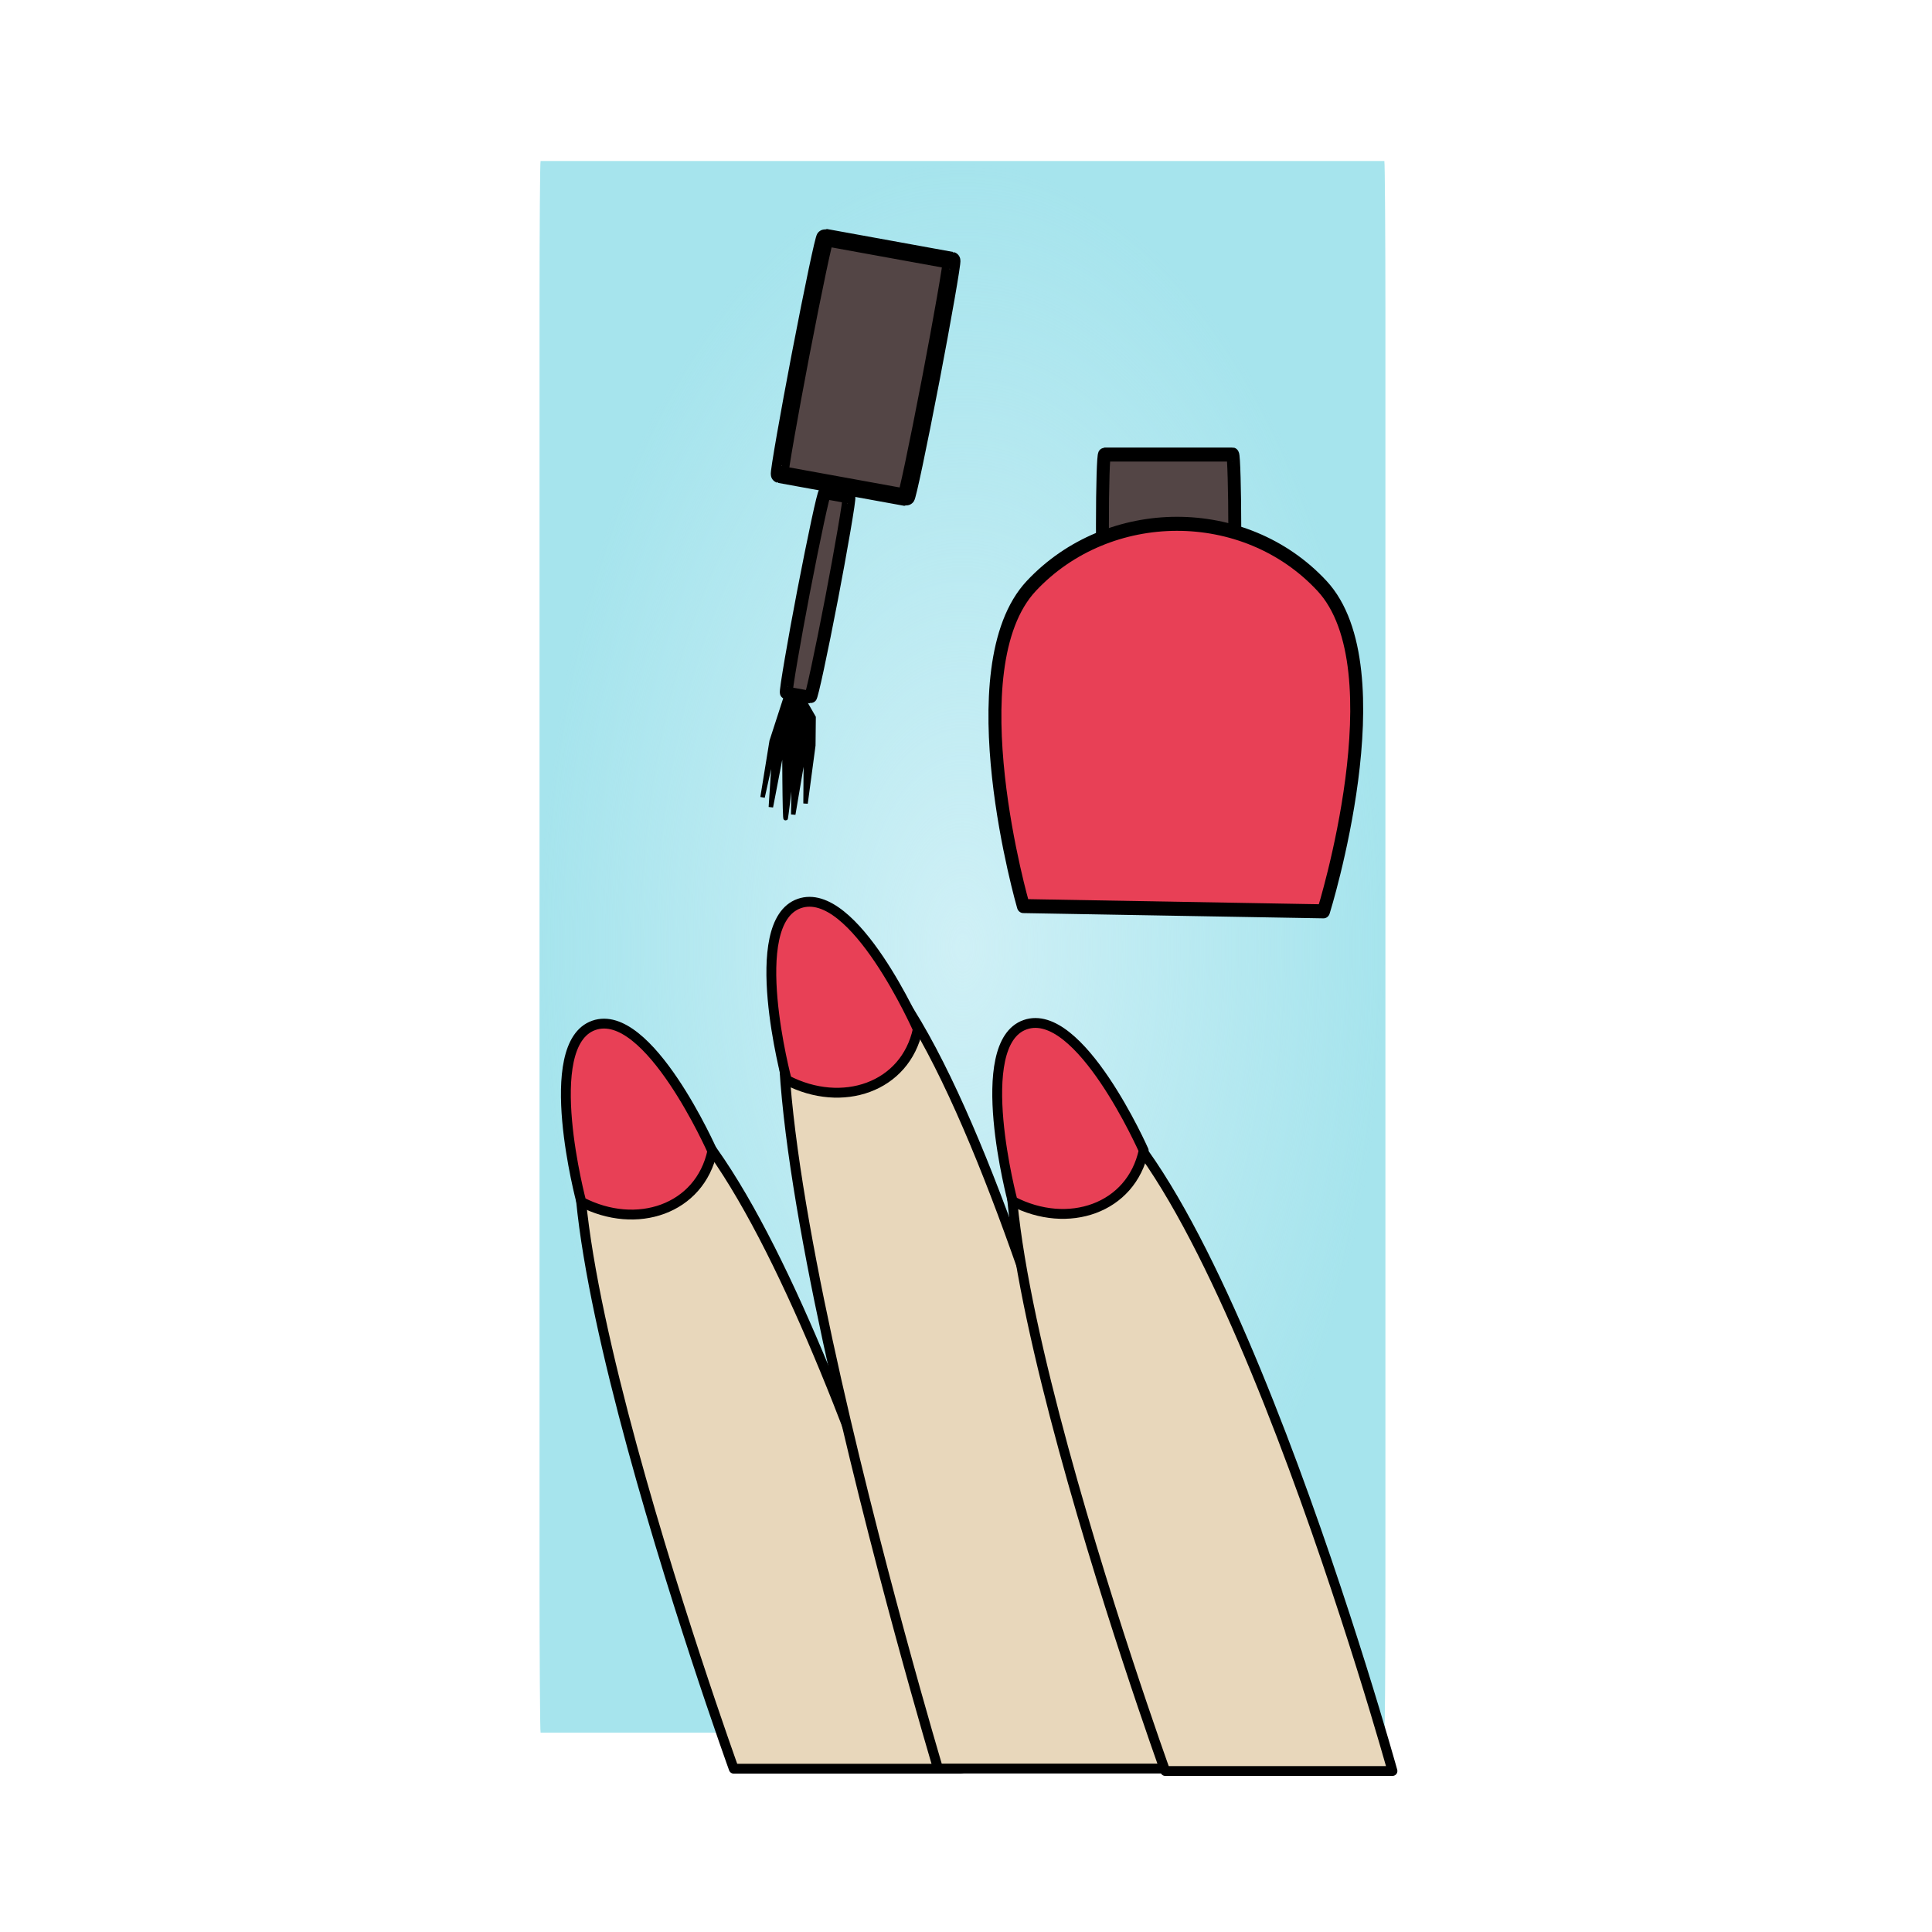 <svg:svg xmlns:dc="http://purl.org/dc/elements/1.1/" xmlns:ns1="http://sodipodi.sourceforge.net/DTD/sodipodi-0.dtd" xmlns:ns2="http://www.inkscape.org/namespaces/inkscape" xmlns:ns3="http://www.w3.org/1999/xlink" xmlns:ns5="http://creativecommons.org/ns#" xmlns:rdf="http://www.w3.org/1999/02/22-rdf-syntax-ns#" xmlns:svg="http://www.w3.org/2000/svg" height="588.822" id="svg28983" version="1.1" viewBox="-164.435 -49.542 588.822 588.822" width="588.822" ns1:docname="nailpolish.svg" ns2:version="0.91 r13725">
  <ns1:namedview bordercolor="#666666" borderopacity="1" fit-margin-bottom="0" fit-margin-left="0" fit-margin-right="0" fit-margin-top="0" gridtolerance="10" guidetolerance="10" id="namedview44305" objecttolerance="10" pagecolor="#ffffff" showgrid="false" ns2:current-layer="layer1" ns2:cx="128.90066" ns2:cy="356.64709" ns2:pageopacity="0" ns2:pageshadow="2" ns2:window-height="975" ns2:window-maximized="0" ns2:window-width="1878" ns2:window-x="0" ns2:window-y="0" ns2:zoom="2.1127328" />
  <svg:defs id="defs28985">
    <svg:linearGradient id="linearGradient29594">
      <svg:stop id="stop29596" offset="0" style="stop-color:#cff0f6;stop-opacity:1;" />
      <svg:stop id="stop29598" offset="1" style="stop-color:#cff0f6;stop-opacity:0;" />
    </svg:linearGradient>
    <svg:radialGradient cx="259.277" cy="514.416" fx="259.277" fy="514.416" gradientTransform="matrix(1,0,0,1.856,0,-474.515)" gradientUnits="userSpaceOnUse" id="radialGradient29600" r="128.901" ns3:href="#linearGradient29594" />
  </svg:defs>
  <svg:g id="layer1" transform="translate(-130.376,-241.073)">
    <svg:rect height="479" id="rect29531" rx="0.324" ry="45.723" style="opacity:1;fill:#a6e4ed;fill-opacity:1;stroke:none;stroke-width:12;stroke-linecap:round;stroke-linejoin:round;stroke-miterlimit:4;stroke-dasharray:none;stroke-opacity:1" width="257.801" x="130.376" y="240.6" />
    <svg:rect height="478.527" id="rect29584" rx="0.324" ry="45.678" style="opacity:1;fill:url(#radialGradient29600);fill-opacity:1;stroke:none;stroke-width:12;stroke-linecap:round;stroke-linejoin:round;stroke-miterlimit:4;stroke-dasharray:none;stroke-opacity:1" width="257.801" x="130.376" y="241.073" />
    <svg:g id="g29611">
      <svg:path d="m 189.568,730.586 c 0,0 -78.814,-218.379 -32.877,-210.554 45.937,7.825 102.129,210.554 102.129,210.554 z" id="path29533" style="fill:#e8d7bb;fill-opacity:1;fill-rule:evenodd;stroke:#000000;stroke-width:3;stroke-linecap:round;stroke-linejoin:round;stroke-miterlimit:4;stroke-dasharray:none;stroke-opacity:1" ns2:connector-curvature="0" />
      <svg:path d="m 251.835,730.541 c 0,0 -78.743,-263.225 -32.848,-253.792 45.896,9.432 102.037,253.792 102.037,253.792 z" id="path29555" style="fill:#e8d7bb;fill-opacity:1;fill-rule:evenodd;stroke:#000000;stroke-width:3;stroke-linecap:round;stroke-linejoin:round;stroke-miterlimit:4;stroke-dasharray:none;stroke-opacity:1" ns2:connector-curvature="0" />
      <svg:path d="m 321.077,731.285 c 0,0 -78.814,-218.379 -32.877,-210.554 45.937,7.825 102.129,210.554 102.129,210.554 z" id="path29557" style="fill:#e8d7bb;fill-opacity:1;fill-rule:evenodd;stroke:#000000;stroke-width:3;stroke-linecap:round;stroke-linejoin:round;stroke-miterlimit:4;stroke-dasharray:none;stroke-opacity:1" ns2:connector-curvature="0" />
      <svg:path d="m 143.104,557.821 c 16.859,8.764 36.127,2.275 39.941,-15.454 0,0 -19.519,-44.167 -36.127,-38.335 -16.609,5.832 -3.813,53.789 -3.813,53.789 z" id="path29562" style="fill:#e84056;fill-opacity:1;fill-rule:evenodd;stroke:#000000;stroke-width:3;stroke-linecap:round;stroke-linejoin:round;stroke-miterlimit:4;stroke-dasharray:none;stroke-opacity:1" ns2:connector-curvature="0" />
      <svg:path d="m 205.724,520.69 c 16.859,8.764 36.127,2.275 39.941,-15.454 0,0 -19.519,-44.167 -36.127,-38.335 -16.609,5.832 -3.813,53.789 -3.813,53.789 z" id="path29564" style="fill:#e84056;fill-opacity:1;fill-rule:evenodd;stroke:#000000;stroke-width:3;stroke-linecap:round;stroke-linejoin:round;stroke-miterlimit:4;stroke-dasharray:none;stroke-opacity:1" ns2:connector-curvature="0" />
      <svg:path d="m 274.567,557.62 c 16.859,8.764 36.127,2.275 39.941,-15.454 0,0 -19.519,-44.167 -36.127,-38.335 -16.609,5.832 -3.813,53.789 -3.813,53.789 z" id="path29566" style="fill:#e84056;fill-opacity:1;fill-rule:evenodd;stroke:#000000;stroke-width:3;stroke-linecap:round;stroke-linejoin:round;stroke-miterlimit:4;stroke-dasharray:none;stroke-opacity:1" ns2:connector-curvature="0" />
    </svg:g>
    <svg:g id="g29607" transform="matrix(1.314,0,0,1.425,-94.866,-200.741)">
      <svg:rect height="30.693" id="rect29580" rx="0.492" ry="14.972" style="opacity:1;fill:#534545;fill-opacity:1;stroke:#000000;stroke-width:3;stroke-linecap:round;stroke-linejoin:round;stroke-miterlimit:4;stroke-dasharray:none;stroke-opacity:1" width="30.693" x="301.978" y="372.497" />
      <svg:path d="m 285.508,400.57 c -17.894,17.574 -1.872,68.499 -1.872,68.499 l 69.622,1.123 c 0,0 17.571,-51.835 -0.374,-69.622 -17.945,-17.787 -49.482,-17.574 -67.376,0 z" id="path29568" style="fill:#e84056;fill-opacity:1;fill-rule:evenodd;stroke:#000000;stroke-width:3;stroke-linecap:round;stroke-linejoin:round;stroke-miterlimit:4;stroke-dasharray:none;stroke-opacity:1" ns2:connector-curvature="0" />
    </svg:g>
    <svg:g id="g29602" transform="matrix(1.337,0.243,-0.25,1.3,29.985,-211.717)">
      <svg:rect height="46.896" id="rect29574" rx="0.5" ry="29.438" style="opacity:1;fill:#534545;fill-opacity:1;stroke:#000000;stroke-width:2.893;stroke-linecap:round;stroke-linejoin:round;stroke-miterlimit:4;stroke-dasharray:none;stroke-opacity:1" width="6.47" x="211.806" y="386.037" />
      <svg:path d="m 212.608,432.131 -1.497,12.352 0.374,13.101 0.374,-13.475 1.872,15.347 0,-16.47 c 0,0 3.743,19.838 3.743,18.341 0,-1.497 -1.123,-16.47 -1.123,-16.47 l 2.62,15.347 -0.374,-17.593 2.62,14.598 -0.749,-13.475 -1.123,-6.363 -3.743,-4.492 z" id="path29578" style="fill:#000000;fill-opacity:1;fill-rule:evenodd;stroke:#000000;stroke-width:1px;stroke-linecap:butt;stroke-linejoin:miter;stroke-opacity:1" ns2:connector-curvature="0" />
      <svg:rect height="55.549" id="rect29582" rx="0.476" ry="27.097" style="opacity:1;fill:#534545;fill-opacity:1;stroke:#000000;stroke-width:3.971;stroke-linecap:round;stroke-linejoin:round;stroke-miterlimit:4;stroke-dasharray:none;stroke-opacity:1" width="29.722" x="201.116" y="328.184" />
    </svg:g>
  </svg:g>
</svg:svg>